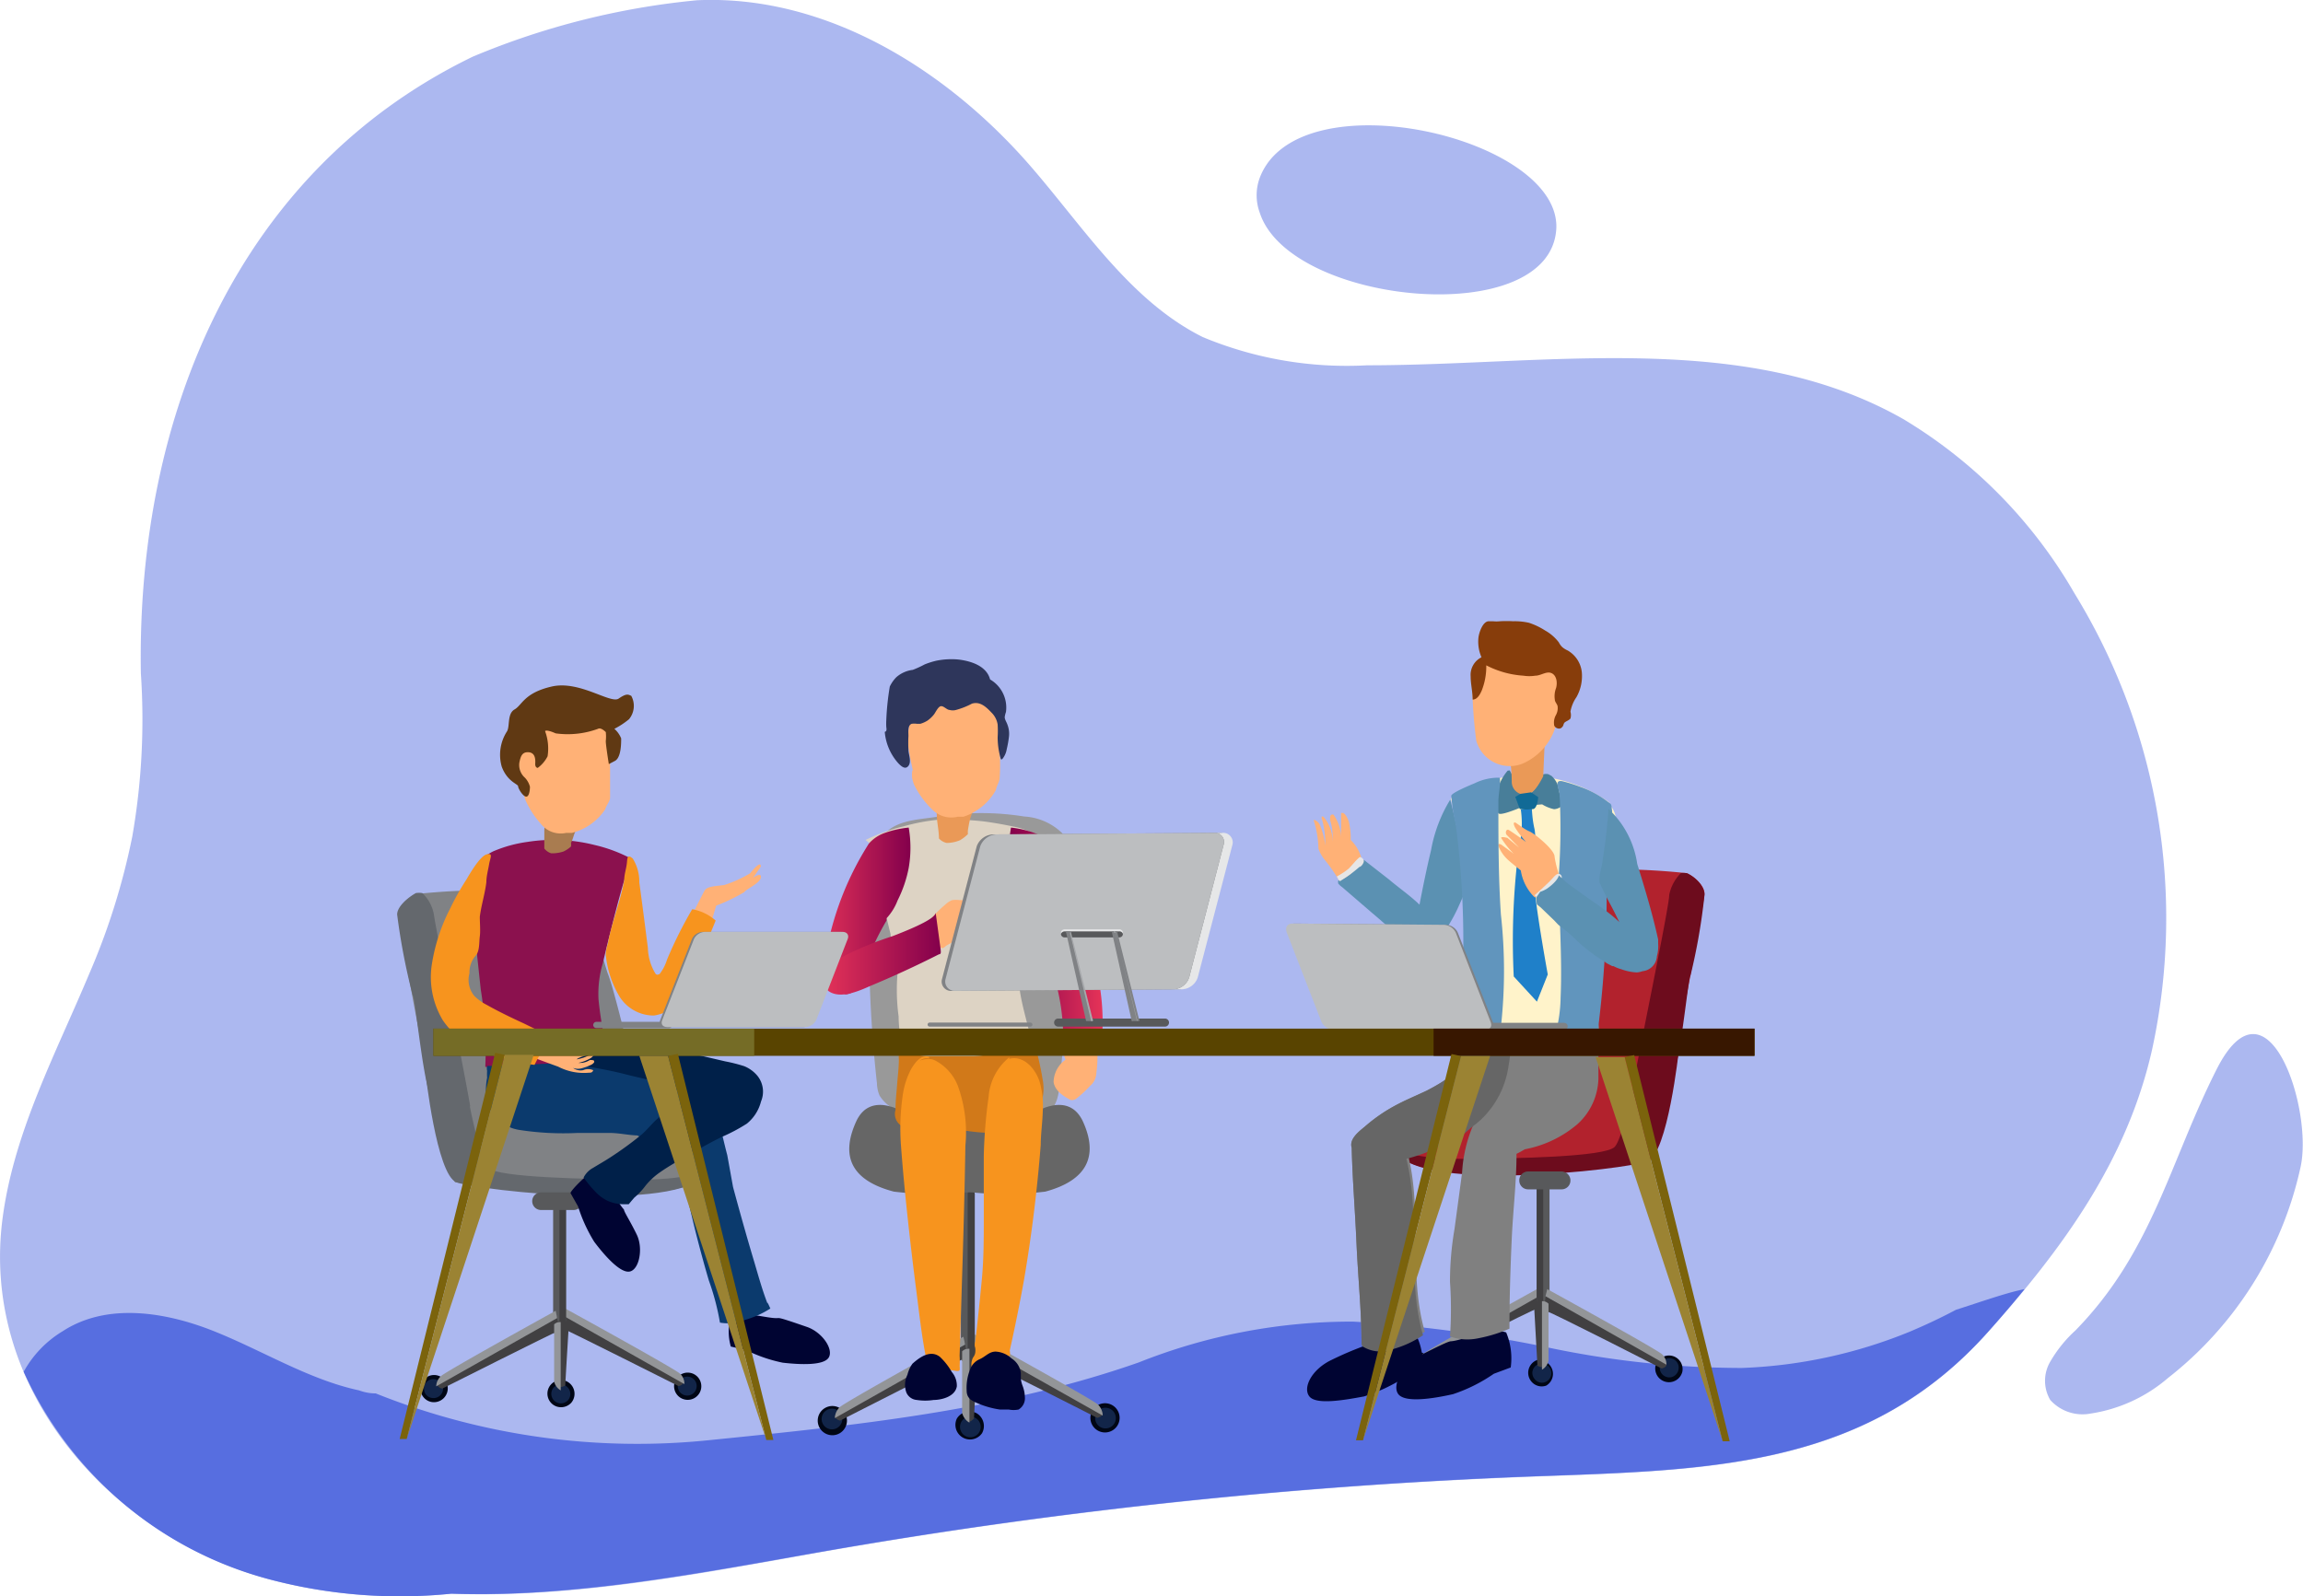 <svg id="Layer_3" data-name="Layer 3" xmlns="http://www.w3.org/2000/svg" xmlns:xlink="http://www.w3.org/1999/xlink" viewBox="0 0 91.39 63.36"><defs><style>.cls-1,.cls-2{fill:#576ee0;}.cls-1{opacity:0.49;}.cls-3{fill:#999;}.cls-4{fill:#000615;}.cls-5{fill:#122549;}.cls-6{fill:#414042;}.cls-7{fill:#939598;}.cls-8{fill:#58595b;}.cls-9{fill:#666;}.cls-10{fill:#808285;}.cls-11{fill:#64686d;}.cls-12{fill:#b2222d;}.cls-13{fill:#6d0c1d;}.cls-14{fill:#8b114e;}.cls-15{fill:#000432;}.cls-16{fill:url(#linear-gradient);}.cls-17{fill:#ffb176;}.cls-18{fill:#0b3a6d;}.cls-19{fill:#002049;}.cls-20{fill:#603913;}.cls-21{fill:#f7941e;}.cls-22{fill:#d17919;}.cls-23{fill:#ddd3c4;}.cls-24{fill:url(#linear-gradient-2);}.cls-25{fill:#2e365b;}.cls-26{fill:url(#linear-gradient-3);}.cls-27{fill:url(#linear-gradient-4);}.cls-28{fill:url(#linear-gradient-5);}.cls-29{fill:url(#linear-gradient-6);}.cls-30{fill:gray;}.cls-31{fill:#fff3ca;}.cls-32{fill:#1f80c9;}.cls-33{fill:#487e99;}.cls-34{fill:url(#linear-gradient-7);}.cls-35{fill:#873d0b;}.cls-36{fill:#5b91b2;}.cls-37{fill:#8af0ff;}.cls-38{fill:#6195bd;}.cls-39{fill:#e6e6e6;}.cls-40{fill:#116a96;}.cls-41{fill:#bcbec0;}.cls-42{fill:#594400;}.cls-43{fill:#381700;}.cls-44{fill:#756c26;}.cls-45{fill:#7b630c;}.cls-46{fill:#9b8333;}.cls-47{fill:#e6e7e8;}.cls-48{fill:#a7a9ac;}</style><linearGradient id="linear-gradient" x1="3451.27" y1="-558.44" x2="3451.14" y2="-560.52" gradientTransform="matrix(0.85, 0.26, -0.31, 1.02, -3004.6, -240.76)" gradientUnits="userSpaceOnUse"><stop offset="0" stop-color="#ea9957"/><stop offset="0.97" stop-color="#a97c50"/></linearGradient><linearGradient id="linear-gradient-2" x1="-1234.01" y1="948.73" x2="-1234.14" y2="946.47" gradientTransform="matrix(0.86, 0.2, -0.24, 1.04, 1393.17, -679.01)" xlink:href="#linear-gradient"/><linearGradient id="linear-gradient-3" x1="99.66" y1="73.7" x2="103.37" y2="73.7" gradientUnits="userSpaceOnUse"><stop offset="0" stop-color="#e53358"/><stop offset="1" stop-color="#83004c"/></linearGradient><linearGradient id="linear-gradient-4" x1="-4591.01" y1="74.7" x2="-4587.3" y2="74.7" gradientTransform="matrix(-1, 0, 0, 1, -4480, 0)" xlink:href="#linear-gradient-3"/><linearGradient id="linear-gradient-5" x1="39.55" y1="32.78" x2="39.55" y2="32.78" xlink:href="#linear-gradient-3"/><linearGradient id="linear-gradient-6" x1="99.87" y1="75.43" x2="104.59" y2="75.43" xlink:href="#linear-gradient-3"/><linearGradient id="linear-gradient-7" x1="-9053.62" y1="-162.1" x2="-9053.3" y2="-162.7" gradientTransform="matrix(-1, -0.02, -0.02, 1, -8926.45, 21.88)" xlink:href="#linear-gradient"/></defs><path class="cls-1" d="M152.64,79.22c-1,4.42-3.56,7.9-6.53,11.23-4.68,5.23-10.66,5.45-17.4,5.69a208.93,208.93,0,0,0-28.78,3C95.09,100,90,101,85.15,100.81a20.2,20.2,0,0,1-7.22-.57c-6.33-1.73-11.51-7.57-10.58-14.39.46-3.4,2.11-6.49,3.42-9.62a27.22,27.22,0,0,0,1.72-5.48,27,27,0,0,0,.34-6.47,0,0,0,0,1,0,0C72.65,54,76.73,44.29,86,39.8a30.4,30.4,0,0,1,8.9-2.24c5.06-.23,9.82,2.69,13.16,6.5,2.15,2.46,4,5.42,6.91,6.87a14.85,14.85,0,0,0,6.52,1.12c7.22,0,15-1.43,21.27,2.13a19.28,19.28,0,0,1,6.8,6.92A24.62,24.62,0,0,1,152.64,79.22Z" transform="translate(-67.24 -37.55)"/><path class="cls-1" d="M155.2,80c-1.87,3.7-2.54,7.23-5.6,10.36a5.19,5.19,0,0,0-1,1.24,1.5,1.5,0,0,0,0,1.52,1.72,1.72,0,0,0,1.6.54,6.1,6.1,0,0,0,3.07-1.41,14.57,14.57,0,0,0,5.26-8.36C159.05,81.59,157.22,76,155.2,80Z" transform="translate(-67.24 -37.55)"/><path class="cls-2" d="M143,90.42a19.41,19.41,0,0,1-6.64,1.43,37.44,37.44,0,0,1-7.82-.84,52.75,52.75,0,0,0-7.6-1,22.82,22.82,0,0,0-8.51,1.62c-5.47,1.92-11.34,2.51-17.09,3.09a27.9,27.9,0,0,1-13.19-1.86q-.33,0-.66-.12c-2-.43-3.83-1.58-5.76-2.35s-4.25-1.14-6,0A4.29,4.29,0,0,0,68.18,92a14.85,14.85,0,0,0,9.75,8.24,20.2,20.2,0,0,0,7.22.57c4.87.16,9.94-.83,14.78-1.68a208.93,208.93,0,0,1,28.78-3c6.74-.24,12.72-.46,17.4-5.69.51-.57,1-1.14,1.47-1.72-.75.15-1.77.52-2.72.82C144.24,89.87,143.62,90.16,143,90.42Z" transform="translate(-67.24 -37.55)"/><path class="cls-3" d="M109.39,70.62a2.36,2.36,0,0,0-1.51-.66,10.71,10.71,0,0,0-3.39,0c-.89.15-1.88.11-2.38,1a3.48,3.48,0,0,0-.33,1.53,51.64,51.64,0,0,0,.26,8.06,1.33,1.33,0,0,0,.1.48,1.46,1.46,0,0,0,.67.58,7,7,0,0,0,5.58.3,1.36,1.36,0,0,0,.68-.46,1.53,1.53,0,0,0,.19-.67c.3-2.8.48-5.62.53-8.43A2.61,2.61,0,0,0,109.39,70.62Z" transform="translate(-67.24 -37.55)"/><path class="cls-4" d="M110.51,93.83a.58.58,0,1,0,.58-.58A.58.58,0,0,0,110.51,93.83Z" transform="translate(-67.24 -37.55)"/><path class="cls-5" d="M110.7,93.83a.41.41,0,1,0,.4-.4A.4.4,0,0,0,110.7,93.83Z" transform="translate(-67.24 -37.55)"/><path class="cls-6" d="M105.83,90.74s-.13.63.06.66,4.89,2.43,4.89,2.43.35-.07.13-.29S105.83,90.74,105.83,90.74Z" transform="translate(-67.24 -37.55)"/><path class="cls-7" d="M105.82,90.82,111,93.74a.65.65,0,0,0-.19-.44c-.21-.2-4.91-2.79-4.91-2.79Z" transform="translate(-67.24 -37.55)"/><path class="cls-8" d="M105.92,91.39a.25.25,0,0,1-.23.27h-.09a.25.25,0,0,1-.23-.27V85a.26.26,0,0,1,.23-.28h.09a.26.26,0,0,1,.23.28Z" transform="translate(-67.24 -37.55)"/><path class="cls-6" d="M105.78,84.72a.28.28,0,0,0-.14.25v6.42a.16.16,0,1,0,.28,0V85A.28.28,0,0,0,105.78,84.72Z" transform="translate(-67.24 -37.55)"/><path class="cls-4" d="M100.85,93.94a.58.58,0,0,1-1.16,0,.58.58,0,1,1,1.16,0Z" transform="translate(-67.24 -37.55)"/><path class="cls-5" d="M100.66,93.94a.41.41,0,0,1-.81,0,.41.41,0,1,1,.81,0Z" transform="translate(-67.24 -37.55)"/><path class="cls-6" d="M105.53,90.84s.13.63-.06.66-4.89,2.44-4.89,2.44-.35-.08-.13-.3S105.53,90.84,105.53,90.84Z" transform="translate(-67.24 -37.55)"/><path class="cls-7" d="M105.54,90.92l-5.17,2.92a.62.62,0,0,1,.19-.43c.21-.21,4.91-2.8,4.91-2.8Z" transform="translate(-67.24 -37.55)"/><path class="cls-4" d="M106,93.65a.59.59,0,0,1,.21.79.58.58,0,0,1-1-.58A.59.59,0,0,1,106,93.65Z" transform="translate(-67.24 -37.55)"/><path class="cls-5" d="M105.9,93.81a.41.41,0,1,1-.41.7.41.41,0,0,1,.41-.7Z" transform="translate(-67.24 -37.55)"/><path class="cls-6" d="M105.57,91.1c0,1.33-.07,2.61,0,2.75.08.3.32,0,.32,0s.07-1.35.15-2.71A.8.8,0,0,0,105.57,91.1Z" transform="translate(-67.24 -37.55)"/><path class="cls-7" d="M105.42,91.19s0,0,0,0c0,1.21,0,2.32,0,2.44a.62.62,0,0,0,.29.39l0-2.93A.35.35,0,0,0,105.42,91.19Z" transform="translate(-67.24 -37.55)"/><path class="cls-9" d="M110.22,82.08c-.61-1.34-2.1-.26-2.1-.26l-3.5.64a5.4,5.4,0,0,0-.14,2.22,13.33,13.33,0,0,0,4.24.17C110.39,84.4,110.83,83.43,110.22,82.08Z" transform="translate(-67.24 -37.55)"/><path class="cls-9" d="M101.21,82.08c.6-1.34,2.1-.26,2.1-.26l3.49.64a5.58,5.58,0,0,1,.15,2.22,13.34,13.34,0,0,1-4.24.17C101,84.4,100.6,83.43,101.21,82.08Z" transform="translate(-67.24 -37.55)"/><path class="cls-4" d="M94,92.47a.54.54,0,0,0,1.06.21A.54.54,0,1,0,94,92.47Z" transform="translate(-67.24 -37.55)"/><path class="cls-5" d="M94.14,92.51a.37.37,0,1,0,.74.12.37.37,0,0,0-.43-.43A.38.38,0,0,0,94.14,92.51Z" transform="translate(-67.24 -37.55)"/><path class="cls-6" d="M89.62,89.7s-.12.58,0,.61,4.55,2.26,4.55,2.26.32-.07.12-.27S89.62,89.7,89.62,89.7Z" transform="translate(-67.24 -37.55)"/><path class="cls-7" d="M89.6,89.78l4.8,2.71a.55.55,0,0,0-.17-.41c-.19-.19-4.56-2.59-4.56-2.59Z" transform="translate(-67.24 -37.55)"/><rect class="cls-8" x="21.95" y="47.53" width="0.51" height="5.48" rx="0.21"/><path class="cls-6" d="M89.57,85.1a.22.22,0,0,0-.13.19v5a.24.24,0,0,0,.13.2.22.22,0,0,0,.13-.2v-5A.21.21,0,0,0,89.57,85.1Z" transform="translate(-67.24 -37.55)"/><path class="cls-4" d="M85,92.56a.55.55,0,0,1-.64.64.54.54,0,0,1,.21-1.06A.56.56,0,0,1,85,92.56Z" transform="translate(-67.24 -37.55)"/><path class="cls-5" d="M84.82,92.61a.38.38,0,0,1-.44.43.36.36,0,0,1-.31-.31.37.37,0,0,1,.43-.43A.38.38,0,0,1,84.82,92.61Z" transform="translate(-67.24 -37.55)"/><path class="cls-6" d="M89.34,89.8s.12.58,0,.61-4.55,2.26-4.55,2.26-.32-.07-.12-.28S89.34,89.8,89.34,89.8Z" transform="translate(-67.24 -37.55)"/><path class="cls-7" d="M89.35,89.87l-4.8,2.71a.57.57,0,0,1,.18-.4c.19-.19,4.56-2.6,4.56-2.6Z" transform="translate(-67.24 -37.55)"/><path class="cls-4" d="M89.68,92.36a.55.55,0,0,1,.23.87.55.55,0,0,1-.58.15.54.54,0,0,1-.23-.87A.54.54,0,0,1,89.68,92.36Z" transform="translate(-67.24 -37.55)"/><path class="cls-5" d="M89.63,92.53a.38.38,0,0,1,.16.59.39.39,0,0,1-.43.11.38.38,0,0,1-.16-.59A.39.39,0,0,1,89.63,92.53Z" transform="translate(-67.24 -37.55)"/><path class="cls-6" d="M89.37,90c0,1.23-.06,2.42,0,2.55s.3,0,.3,0,.07-1.25.15-2.51A.64.64,0,0,0,89.37,90Z" transform="translate(-67.24 -37.55)"/><path class="cls-7" d="M89.23,90.12h0c0,1.12,0,2.15,0,2.27a.55.55,0,0,0,.26.35l0-2.71A.32.32,0,0,0,89.23,90.12Z" transform="translate(-67.24 -37.55)"/><path class="cls-10" d="M85.3,84.48s4.23.49,5.84.49c4.12,0,4.62-.78,4-2s-4.61-.78-4.61-.78-4.72.89-4.77.82S84.77,83.76,85.3,84.48Z" transform="translate(-67.24 -37.55)"/><path class="cls-10" d="M87.2,72.89a27.49,27.49,0,0,0-3.46.15c-.35.16-.7.51-.7.81s1.3,7.32,1.4,7.39,1.18,1.81,1.57,1.87,6.89-.82,6.89-.82S91.7,77,91.35,76.17a23.66,23.66,0,0,1-.73-2.94A6.28,6.28,0,0,0,87.2,72.89Z" transform="translate(-67.24 -37.55)"/><path class="cls-11" d="M83.74,73A.8.8,0,0,1,84,73a1.54,1.54,0,0,1,.46.86c.06.49,1.26,6.5,1.44,7.61a12.58,12.58,0,0,1-1.44-.22c-.38-.06-.73-4.11-.84-4.18A25.61,25.61,0,0,1,83,73.85C83,73.55,83.39,73.2,83.74,73Z" transform="translate(-67.24 -37.55)"/><path class="cls-11" d="M95.38,83.91s-.53.47-2.71.46-5.65-.08-6.06-.46-1-3.9-1-3.9l-1.49.08s.44,4.08,1.23,4.39S94.84,85.8,95.38,83.91Z" transform="translate(-67.24 -37.55)"/><path class="cls-8" d="M88.71,85.58H90a.36.36,0,0,0,.36-.35h0a.36.36,0,0,0-.36-.35H88.71a.35.35,0,0,0-.35.35h0A.35.35,0,0,0,88.71,85.58Z" transform="translate(-67.24 -37.55)"/><path class="cls-4" d="M124,91.64a.54.54,0,0,1-.63.64.54.54,0,1,1,.21-1.06A.53.53,0,0,1,124,91.64Z" transform="translate(-67.24 -37.55)"/><path class="cls-5" d="M123.78,91.69a.37.37,0,0,1-.43.43.36.36,0,0,1-.31-.31.37.37,0,0,1,.43-.43A.36.36,0,0,1,123.78,91.69Z" transform="translate(-67.24 -37.55)"/><path class="cls-6" d="M128.31,88.88s.12.58-.06.61-4.54,2.26-4.54,2.26-.33-.07-.12-.28S128.31,88.88,128.31,88.88Z" transform="translate(-67.24 -37.55)"/><path class="cls-7" d="M128.32,89l-4.8,2.71a.53.53,0,0,1,.17-.4c.19-.19,4.56-2.6,4.56-2.6Z" transform="translate(-67.24 -37.55)"/><rect class="cls-8" x="60.98" y="46.7" width="0.51" height="5.48" rx="0.21"/><path class="cls-6" d="M128.35,84.27a.21.21,0,0,1,.13.2v5a.21.21,0,0,1-.13.19.22.22,0,0,1-.13-.19v-5A.22.22,0,0,1,128.35,84.27Z" transform="translate(-67.24 -37.55)"/><path class="cls-4" d="M132.94,91.74A.54.54,0,0,0,134,92a.54.54,0,1,0-1.06-.21Z" transform="translate(-67.24 -37.55)"/><path class="cls-5" d="M133.11,91.78a.38.38,0,0,0,.43.44.38.38,0,0,0,.31-.32.37.37,0,0,0-.43-.43A.38.38,0,0,0,133.11,91.78Z" transform="translate(-67.24 -37.55)"/><path class="cls-6" d="M128.58,89s-.12.58.06.61,4.54,2.26,4.54,2.26.33-.07.12-.27S128.58,89,128.58,89Z" transform="translate(-67.24 -37.55)"/><path class="cls-7" d="M128.57,89l4.8,2.72a.55.55,0,0,0-.17-.41c-.19-.19-4.56-2.59-4.56-2.59Z" transform="translate(-67.24 -37.55)"/><path class="cls-4" d="M128.25,91.53a.54.54,0,0,0-.23.87.53.53,0,0,0,.58.15.54.54,0,0,0-.35-1Z" transform="translate(-67.24 -37.55)"/><path class="cls-5" d="M128.29,91.7a.37.37,0,0,0-.15.59.36.36,0,0,0,.42.12.38.38,0,0,0,.16-.59A.38.38,0,0,0,128.29,91.7Z" transform="translate(-67.24 -37.55)"/><path class="cls-6" d="M128.55,89.21c0,1.23.06,2.42,0,2.55s-.3,0-.3,0l-.14-2.52A.75.75,0,0,1,128.55,89.21Z" transform="translate(-67.24 -37.55)"/><path class="cls-7" d="M128.69,89.3a0,0,0,0,0,0,0c0,1.12,0,2.15,0,2.26a.55.55,0,0,1-.26.36l0-2.72A.32.32,0,0,1,128.69,89.3Z" transform="translate(-67.24 -37.55)"/><path class="cls-12" d="M132.62,83.65s-4.22.49-5.83.5c-4.13,0-4.62-.78-4.06-2s4.61-.79,4.61-.79,4.72.9,4.78.83S133.15,82.94,132.62,83.65Z" transform="translate(-67.24 -37.55)"/><path class="cls-12" d="M130.72,72.06a27.49,27.49,0,0,1,3.46.15c.35.16.7.52.7.81s-1.29,7.33-1.4,7.4-1.18,1.8-1.57,1.87-6.89-.83-6.89-.83,1.21-5.26,1.55-6.12a23.66,23.66,0,0,0,.73-2.94A6.4,6.4,0,0,1,130.72,72.06Z" transform="translate(-67.24 -37.55)"/><path class="cls-13" d="M134.18,72.21a.73.73,0,0,0-.24,0,1.68,1.68,0,0,0-.46.86c0,.49-1.26,6.5-1.44,7.62a12.58,12.58,0,0,0,1.44-.22c.39-.07.74-4.11.84-4.18a24.07,24.07,0,0,0,.56-3.22C134.88,72.73,134.53,72.37,134.18,72.21Z" transform="translate(-67.24 -37.55)"/><path class="cls-13" d="M122.54,83.08s.53.48,2.71.47,5.66-.08,6.06-.47,1.05-3.9,1.05-3.9l1.5.08s-.44,4.08-1.24,4.39S123.08,85,122.54,83.08Z" transform="translate(-67.24 -37.55)"/><path class="cls-8" d="M129.21,84.76h-1.33a.35.35,0,0,1-.35-.35h0a.35.35,0,0,1,.35-.36h1.33a.36.36,0,0,1,.35.36h0A.35.35,0,0,1,129.21,84.76Z" transform="translate(-67.24 -37.55)"/><path class="cls-14" d="M86,73.84c.11,1,.21,2,.32,3a14.88,14.88,0,0,1,.18,3s0,.06,0,.06a2.41,2.41,0,0,1,.66.12,1.56,1.56,0,0,0,.57,0c.44-.06.88-.12,1.32-.21a4.57,4.57,0,0,0,2.19-1s0,0,0,0a14,14,0,0,1-.25-1.6,4.26,4.26,0,0,1,.17-1.42c.11-.47.22-.93.34-1.39.23-.93.48-1.86.78-2.77,0,0,0,0,0,0h0s0,0,0,0a5.9,5.9,0,0,0-1.45-.54,6.67,6.67,0,0,0-2.67-.12,5.23,5.23,0,0,0-1.34.37,1.58,1.58,0,0,0-.8.85,0,0,0,0,0,0,0h0s0,0,0,0A6.84,6.84,0,0,0,86,73.84Z" transform="translate(-67.24 -37.55)"/><path class="cls-15" d="M98.1,89.87h.05c.09,0,.5.14,1.11.35s1.06.88.87,1.21-1.13.29-1.83.21a5.87,5.87,0,0,1-1.45-.5h0L96.24,91a2.19,2.19,0,0,1,0-1.19C96.71,89.56,97.71,89.9,98.1,89.87Z" transform="translate(-67.24 -37.55)"/><path class="cls-15" d="M92,85.56l0,0c0,.09.25.46.51,1s.1,1.37-.27,1.46-1-.62-1.42-1.18a6.18,6.18,0,0,1-.64-1.4v0l-.3-.53c0-.11.75-.85.86-.81C91.3,84.33,91.74,85.29,92,85.56Z" transform="translate(-67.24 -37.55)"/><path class="cls-16" d="M89.9,71a.83.83,0,0,1,0,.15,1.21,1.21,0,0,1-.3.2,1.39,1.39,0,0,1-.49.07h0a.55.55,0,0,1-.27-.19c0-.25,0-.51,0-.74a4.62,4.62,0,0,0,0-.83c.54-.16,1.1-.29,1.62-.49l0,.17a5.59,5.59,0,0,0-.27,1C90,70.62,90,70.83,89.9,71Z" transform="translate(-67.24 -37.55)"/><path class="cls-17" d="M88,68.71c0-.35-.24-.77-.26-1.12a4.46,4.46,0,0,1,.37-1,3.27,3.27,0,0,1,.43-.73l.2-.17a2.2,2.2,0,0,1,.41-.1c.48.06.19.2.63,0,.68.31.73.36.94.62s.19-.17.43.18a.93.93,0,0,0,.21.23c0,.13.05.49.09.62s0,.2,0,.32,0,.48,0,.72,0,.61,0,.93c0,.14-.16.32-.19.46l0,0a2.25,2.25,0,0,1-1.32.94l-.23,0a1,1,0,0,1-1-.35,3.63,3.63,0,0,1-.64-1h0A2,2,0,0,0,88,69a.88.88,0,0,1,0-.28Z" transform="translate(-67.24 -37.55)"/><path class="cls-18" d="M86.58,81.33A1.74,1.74,0,0,0,87,82a1.65,1.65,0,0,0,.84.4,11.35,11.35,0,0,0,2.33.12c.42,0,.82,0,1.23,0s.76.09,1.13.1a1.83,1.83,0,0,0,.6.19,1,1,0,0,1,.46.18,2.4,2.4,0,0,1,.29.23h0v0h0a0,0,0,0,0,0,0c.09.21.22.42.32.64l.15.36a.2.2,0,0,1,0,.08l.18.81c.12.55.25,1.1.39,1.64s.29,1.09.45,1.63a9.79,9.79,0,0,1,.44,1.67h0v0s0,0,0,0a1.82,1.82,0,0,0,1-.11,3.73,3.73,0,0,0,1-.45,0,0,0,0,0,0,0l-.11-.24s0,0,0,0v.05c-.21-.54-.36-1.09-.52-1.63-.3-1-.58-2-.85-3L96.1,83.4c-.13-.48-.23-1-.38-1.43,0,0,0,0,0,0h0a3.11,3.11,0,0,0-.86-.91A7.37,7.37,0,0,0,92.43,80a9.08,9.08,0,0,0-1.38-.26,6.54,6.54,0,0,0-1.4,0l-2.71.12c-.1,0-.3,0-.37,0a.41.41,0,0,0,0,.19,2.36,2.36,0,0,0,0,.28A2.43,2.43,0,0,0,86.58,81.33Z" transform="translate(-67.24 -37.55)"/><path class="cls-19" d="M89.65,79.74h0c0,.09.2.08.29.09s.46,0,.69.07c.49.08,1,.18,1.46.3s.86.19,1.28.32a4.67,4.67,0,0,1,1.17.56l-.64.46a4.91,4.91,0,0,0-.63.47c-.19.18-.35.38-.55.56a14,14,0,0,1-1.26.92c-.23.15-.46.28-.69.42a.9.9,0,0,0-.37.38s0,0,0,0a4.65,4.65,0,0,0,.49.59,1.57,1.57,0,0,0,.52.36,1.62,1.62,0,0,0,.65.11h.13l0,0s0,0,0,0h0s0,0,0,0h0s0,0,0,0l.1-.12.12-.14a2.91,2.91,0,0,0,.45-.48,2.77,2.77,0,0,1,.56-.52c.4-.28.84-.52,1.27-.77h0c.39-.22.78-.44,1.19-.64a6.89,6.89,0,0,0,1-.53,1.66,1.66,0,0,0,.56-.88,1,1,0,0,0-.13-1,1.32,1.32,0,0,0-.54-.4,6.33,6.33,0,0,0-.75-.19l-.73-.17c-.51-.12-1-.23-1.54-.33s-1-.19-1.52-.25a6,6,0,0,0-.73-.08h-.17a.33.33,0,0,0-.22,0,.16.16,0,0,0-.1.08h0l-.26.15-.38.23a2.34,2.34,0,0,1-.83.35s0,0,0,0S89.62,79.74,89.65,79.74Z" transform="translate(-67.24 -37.55)"/><path class="cls-17" d="M92.2,77.4l-.07-.06a2.31,2.31,0,0,1-.24-.29l0-.06a.46.46,0,0,1,.11-.16,1.16,1.16,0,0,1,.29-.15l.26-.13a2.31,2.31,0,0,1,.56-.19l.11,0a.19.19,0,0,0,.31-.11c.11-.27,1.57-3.18,1.67-3.35s.41-.17.78-.22A4.85,4.85,0,0,0,97,72.22c.48-.59.43-.27.43-.27l-.31.45c.11-.09.36-.22.31,0s-.61.46-.65.56a7.53,7.53,0,0,1-1.12.54,27.05,27.05,0,0,1-1,2.84c-.77,2-1.74,1.39-2,1.3A1.62,1.62,0,0,1,92.2,77.4Z" transform="translate(-67.24 -37.55)"/><path class="cls-20" d="M88.87,66.57a2,2,0,0,1,.1,1,1.29,1.29,0,0,1-.39.46s-.11,0-.1-.17,0-.43-.26-.45-.32.16-.37.41a.67.67,0,0,0,.22.6.82.82,0,0,1,.2.36s0,.36-.13.39-.34-.32-.34-.41-.43-.18-.65-.78a1.71,1.71,0,0,1,.21-1.4c.12-.2,0-.7.3-.87s.38-.66,1.48-.91,2.33.7,2.65.48.38-.16.5-.11a.83.83,0,0,1-.09.93,3.22,3.22,0,0,1-.58.38,1,1,0,0,1,.27.38c0,.2,0,.78-.26.9l-.23.12s-.13-.81-.12-.92a1.67,1.67,0,0,0,0-.35s-.19-.2-.31-.13a3.49,3.49,0,0,1-1.68.18C88.91,66.49,88.87,66.57,88.87,66.57Z" transform="translate(-67.24 -37.55)"/><path class="cls-17" d="M90.87,79h0a1.48,1.48,0,0,0-.3.21.79.79,0,0,1-.27.1,1,1,0,0,1-.38,0s-.05,0-.07,0a.24.24,0,0,1,.09-.18,1.43,1.43,0,0,1,.21-.12.19.19,0,0,0,.1-.19.07.07,0,0,0,0,0l-.05,0a.4.4,0,0,1-.18.1l-.16,0a.56.56,0,0,0-.29.21.13.13,0,0,0,0,.07,19.55,19.55,0,0,0-2.95-1.6l-.23-.1c0,.38,0,.76,0,1.14a.16.16,0,0,1,0,.1c1,.4,2,.79,3,1.15a2.21,2.21,0,0,0,1.22.24c.07,0,.14,0,.17-.1a.5.5,0,0,0-.4,0,.5.5,0,0,1-.4-.09.58.58,0,0,0,.39,0,1.92,1.92,0,0,0,.36-.14s.09-.06.09-.1,0-.06-.07-.07a.35.35,0,0,0-.11,0,.74.74,0,0,1-.45.11,1.5,1.5,0,0,0,.42-.15.49.49,0,0,0,.27-.31,1.77,1.77,0,0,1-.76.32c.14-.11.34-.12.49-.22a.64.64,0,0,0,.15-.13l.19-.23S90.9,79,90.87,79Z" transform="translate(-67.24 -37.55)"/><path class="cls-21" d="M85.11,73.6a7.27,7.27,0,0,0-.73,2.21,3.32,3.32,0,0,0,.44,2.25,3.46,3.46,0,0,0,1.63,1.26,9.79,9.79,0,0,0,2,.5l.59-1.15-1-.49c-.5-.23-1-.47-1.48-.74a2,2,0,0,1-.5-.36,1,1,0,0,1-.19-.9,1,1,0,0,1,.24-.69c.17-.17.14-.55.17-.77s0-.54,0-.78c.06-.47.2-.89.26-1.37,0-.24.07-.48.11-.72s.17-.45-.09-.39-.66.74-.81,1A10.19,10.19,0,0,0,85.11,73.6Z" transform="translate(-67.24 -37.55)"/><path class="cls-21" d="M92.61,72.58c.12.87.23,1.74.34,2.6a2.07,2.07,0,0,0,.29,1,.13.13,0,0,0,.07.06s.1,0,.13-.06a1.82,1.82,0,0,0,.27-.54,16.63,16.63,0,0,1,1-2,1.93,1.93,0,0,1,.93.45l-.32.78c-.1.25-.2.5-.29.76A7.82,7.82,0,0,1,94.42,77a1.68,1.68,0,0,1-1.23.86,1.6,1.6,0,0,1-1.37-.76,4,4,0,0,1-.53-1.55.71.71,0,0,1,0-.25,1.53,1.53,0,0,1,.07-.29c.16-.87.5-1.66.65-2.52,0-.21.07-.42.1-.63s0-.44.24-.23A1.73,1.73,0,0,1,92.61,72.58Z" transform="translate(-67.24 -37.55)"/><path class="cls-22" d="M103,82.23a1.22,1.22,0,0,0,.6.07,6.33,6.33,0,0,1,.87,0c.33,0,.65.07,1,.12.94.14,2.16.25,2.83-.58a1.86,1.86,0,0,0,.31-1.47,11.85,11.85,0,0,0-.36-1.54h0s.07,0,0-.06l-.08,0,0-.07a0,0,0,0,0,0,0v0a7.39,7.39,0,0,0-2,.14,12.52,12.52,0,0,1-2.37,0c-.23,0-.55-.09-.73.11a1,1,0,0,0-.16.65c0,.35-.05.7-.07,1s-.07.67-.06,1A.55.55,0,0,0,103,82.23Z" transform="translate(-67.24 -37.55)"/><path class="cls-23" d="M101.73,71c.18.8.36,1.6.55,2.4l.3,1.23c0,.2.1.41.16.61a2.23,2.23,0,0,0,.16.56s0,0,0,0a7.78,7.78,0,0,0,0,2.1c0,.36.06.71.09,1.07a.61.61,0,0,0,.13.31s0,0,0,0a3.12,3.12,0,0,0,1.18.2l1.42,0a2.81,2.81,0,0,0,.65-.06c.23-.06.45-.15.68-.23l.63-.23a1.33,1.33,0,0,0,.45-.25h0s.06,0,0,0c-.14-.63-.34-1.26-.43-1.91a5.19,5.19,0,0,1,.17-1.71c.12-.55.23-1.11.31-1.67s.13-1.15.16-1.72a4.18,4.18,0,0,0,0-.79.49.49,0,0,0-.1-.27h0a0,0,0,1,0,0,0,2.43,2.43,0,0,0-.78-.28c-.33-.07-.66-.13-1-.18s-.65-.07-1-.09a7.53,7.53,0,0,0-1,0h0a7.78,7.78,0,0,0-1.36.26,7.35,7.35,0,0,0-1.51.54v0s-.06,0,0,0v0h0S101.71,71,101.73,71Z" transform="translate(-67.24 -37.55)"/><path class="cls-21" d="M105.71,92s0,.05,0,0v0l0,0a1,1,0,0,1,.6-.44,6.12,6.12,0,0,1,1-.18s0,0,0,0a.54.54,0,0,0,0-.22c.21-.94.4-1.88.57-2.83.3-1.76.52-3.55.66-5.34,0-.44.07-.89.08-1.33a3.35,3.35,0,0,0-.14-1.22c-.21-.57-.68-1-1.19-.86,0,0,0-.07,0-.06a2.23,2.23,0,0,0-.82,1.58,19.8,19.8,0,0,0-.19,2.31c0,.82,0,1.63,0,2.45s0,1.67-.08,2.5-.16,1.64-.26,2.45h0a.33.33,0,0,0,0,.24.68.68,0,0,1,0,.2.42.42,0,0,1-.09.19.65.65,0,0,0,0,.56Z" transform="translate(-67.24 -37.55)"/><path class="cls-21" d="M103,83.11c.07.93.16,1.86.26,2.79s.21,1.86.33,2.79.22,1.86.4,2.77h0a0,0,0,0,0,0,0c.36.07.62.37,1,.48.1,0,.27.07.33,0a.38.38,0,0,0,0-.15,3,3,0,0,0,0-.42h0l.09-2.85c.06-1.83.11-3.66.14-5.5a5.43,5.43,0,0,0-.3-2.37,1.93,1.93,0,0,0-.89-1,.6.6,0,0,0-.19-.06l-.13,0h0a.72.72,0,0,0-.29.06.4.4,0,0,1,.36-.08s0-.06,0-.07c-.31-.1-.55.21-.71.48a3.13,3.13,0,0,0-.33,1A9.22,9.22,0,0,0,103,83.11Z" transform="translate(-67.24 -37.55)"/><path class="cls-15" d="M105.6,92.75c0,.33.24.42.48.52a3.49,3.49,0,0,0,.84.23l.35,0a1,1,0,0,0,.39,0,.52.52,0,0,0,.25-.5,1.33,1.33,0,0,0-.09-.44,1.15,1.15,0,0,1-.07-.28c0-.07,0-.15,0-.23a.8.8,0,0,0-.37-.58,1,1,0,0,0-.63-.27c-.26,0-.4.2-.63.3a.7.7,0,0,0-.35.33s0,0,0,0A1.94,1.94,0,0,0,105.6,92.75Z" transform="translate(-67.24 -37.55)"/><path class="cls-15" d="M103.21,92.83a.49.49,0,0,0,.41.29,2.17,2.17,0,0,0,.67,0c.29,0,.85-.12.92-.54a.83.83,0,0,0-.2-.57,2.55,2.55,0,0,0-.47-.6c-.37-.29-.79,0-1.09.27v0a1.25,1.25,0,0,0-.2.44A.89.89,0,0,0,103.21,92.83Z" transform="translate(-67.24 -37.55)"/><path class="cls-24" d="M105.65,70.5a.94.94,0,0,0,0,.16,1.72,1.72,0,0,1-.31.24,1.4,1.4,0,0,1-.53.11h0a.57.57,0,0,1-.31-.18c0-.27-.06-.55-.08-.8a5.51,5.51,0,0,0-.1-.9c.57-.21,1.16-.4,1.72-.66,0,.07,0,.13,0,.19a6.59,6.59,0,0,0-.22,1.16C105.72,70.05,105.69,70.27,105.65,70.5Z" transform="translate(-67.24 -37.55)"/><path class="cls-17" d="M103.46,68.11c-.08-.36-.15-.72-.2-1.07a4.57,4.57,0,0,1,.16-1.16,2.79,2.79,0,0,1,.39-.77l.19-.2a2.35,2.35,0,0,1,.41-.13c.5,0,.21.19.65,0,.72.27.77.31,1,.56s.3-.15.58.19c0,.06.15.32.21.35s.09.19.14.32-.12.36-.08.48,0,.49,0,.74a7.56,7.56,0,0,1,0,1c0,.15-.13.34-.15.49l0,0a2.29,2.29,0,0,1-1.29,1.06l-.23,0a1.06,1.06,0,0,1-1-.28,3.53,3.53,0,0,1-.73-1h0a2.17,2.17,0,0,1-.07-.24,1,1,0,0,1,0-.29Z" transform="translate(-67.24 -37.55)"/><path class="cls-25" d="M102.41,66.4a2.29,2.29,0,0,1,0-.25,10.48,10.48,0,0,1,.14-1.35,1.37,1.37,0,0,1,.26-.37,1.21,1.21,0,0,1,.65-.29,4.16,4.16,0,0,0,.48-.22,3.22,3.22,0,0,1,.44-.14,3,3,0,0,1,.9-.05c.49.06,1.11.25,1.25.79h0a1.29,1.29,0,0,1,.63,1.29,1.17,1.17,0,0,0-.05.2c0,.11.08.21.11.31a1,1,0,0,1,.06.46,4.17,4.17,0,0,1-.09.51.82.82,0,0,1-.16.37v0s-.06.08-.08,0a3.06,3.06,0,0,1-.12-.85,4.1,4.1,0,0,0,0-.5.85.85,0,0,0-.24-.47c-.21-.22-.45-.46-.78-.36a3.06,3.06,0,0,1-.63.25.48.48,0,0,1-.26,0c-.1,0-.22-.15-.33-.15s-.21.22-.28.32a1.23,1.23,0,0,1-.26.25,1.08,1.08,0,0,1-.29.13l-.14,0a.67.67,0,0,0-.2,0c-.17.06-.13.34-.13.48a5.25,5.25,0,0,0,0,.56c0,.17.13.46,0,.63s-.3,0-.39-.09a2.13,2.13,0,0,1-.55-1.26C102.44,66.58,102.42,66.49,102.41,66.4Z" transform="translate(-67.24 -37.55)"/><path class="cls-26" d="M103.3,70.4a4,4,0,0,0-1,.23,1.51,1.51,0,0,0-.54.36h0l0,0a.71.71,0,0,0-.1.14A12,12,0,0,0,99.93,76l-.06.33a.29.29,0,0,1,.34.17,1.17,1.17,0,0,0,.58.52c.25,0,.42-.21.66-.29h0a9.4,9.4,0,0,1,.34-1.39,10.46,10.46,0,0,1,.63-1.25V74a2.18,2.18,0,0,0,.44-.71A4.91,4.91,0,0,0,103.3,72,4.66,4.66,0,0,0,103.3,70.4Z" transform="translate(-67.24 -37.55)"/><path class="cls-17" d="M110.75,78.89a4.54,4.54,0,0,1,0,1.22.82.82,0,0,1-.07.31.72.72,0,0,1-.19.24,4.1,4.1,0,0,1-.53.49.22.22,0,0,1-.13.06.21.21,0,0,1-.11,0c-.3-.16-.62-.37-.67-.71a1.11,1.11,0,0,1,.48-.89.48.48,0,0,1-.06-.31c0-.11.06-.21.07-.31a.2.2,0,0,1,0-.11l0,0a1.79,1.79,0,0,1,.44-.16A.75.75,0,0,1,110.75,78.89Z" transform="translate(-67.24 -37.55)"/><path class="cls-17" d="M103.93,74.36a4.5,4.5,0,0,1,.83-.91.9.9,0,0,1,.26-.17,1.1,1.1,0,0,1,.31,0q.36,0,.72,0a.34.34,0,0,1,.14,0,.22.22,0,0,1,0,.11,1.1,1.1,0,0,1,0,1,1.16,1.16,0,0,1-1,.3.46.46,0,0,1-.17.26c-.08.07-.19.1-.27.17a.24.24,0,0,1-.09.06h-.06a1.48,1.48,0,0,1-.42-.2A.75.75,0,0,1,103.93,74.36Z" transform="translate(-67.24 -37.55)"/><path class="cls-27" d="M108.33,70.63a1.46,1.46,0,0,1,.55.36h0l0,0,.1.14A12.19,12.19,0,0,1,110.74,76a8.8,8.8,0,0,1,.21,3,3,3,0,0,0-1.52,0,8.53,8.53,0,0,0-.24-2.25,8.15,8.15,0,0,0-.33-1.4,9.24,9.24,0,0,0-.64-1.25V74a2.33,2.33,0,0,1-.43-.71,4.91,4.91,0,0,1-.43-1.31,4.42,4.42,0,0,1,0-1.58A4,4,0,0,1,108.33,70.63Z" transform="translate(-67.24 -37.55)"/><polygon class="cls-28" points="39.55 32.79 39.55 32.78 39.55 32.77 39.55 32.79"/><path class="cls-29" d="M104.5,75.43s.06,0,.07-.05,0-.08,0-.13l-.2-1.47c0,.29-1.49.84-1.71.93a13.19,13.19,0,0,0-1.91.78c-.43.24-1.18.65-.8,1.22s1.22.25,1.77,0Q103.14,76.12,104.5,75.43Z" transform="translate(-67.24 -37.55)"/><path class="cls-15" d="M124.82,90.79h0c-.11,0-.57.23-1.24.57s-1.12,1.18-.85,1.53,1.37.18,2.17,0a6.39,6.39,0,0,0,1.62-.81h0l.67-.25a2.66,2.66,0,0,0-.18-1.39C126.4,90.22,125.29,90.76,124.82,90.79Z" transform="translate(-67.24 -37.55)"/><path class="cls-15" d="M121.31,91l0,0a13.49,13.49,0,0,0-1.25.54c-.78.38-1.13,1.1-.86,1.44s1.36.15,2.17,0a6.87,6.87,0,0,0,1.62-.76h0l.67-.25a2.31,2.31,0,0,0-.16-1.29C122.9,90.49,121.78,91,121.31,91Z" transform="translate(-67.24 -37.55)"/><path class="cls-30" d="M121.27,90.9c0-1.31-.14-2.63-.2-4s-.16-2.52-.19-3.79c0,0,0,0,0,0-.11-.35.29-.65.52-.84a6.49,6.49,0,0,1,1.14-.8c.43-.24.88-.42,1.32-.63.21-.11.43-.23.63-.36s.2-.14.3-.21a3.08,3.08,0,0,0,.41-1.35.93.93,0,0,1,.08-.44,1.37,1.37,0,0,1,.17-.17,3.11,3.11,0,0,1,.69-.44,3.49,3.49,0,0,1,.9-.17,15.28,15.28,0,0,1,2.14,0c.39,0,1.28.09,1.49.49a2.57,2.57,0,0,1,0,1c0,.33,0,.67,0,1,0,0,0,.11,0,.18a2.52,2.52,0,0,1-.83,1.8,4.49,4.49,0,0,1-2.09,1l-.21.12-.12.06c0,1.13-.14,2.26-.19,3.39s-.09,2.29-.09,3.44c0,0,0,0,0,0v.11s0,0,0,0a5.84,5.84,0,0,1-1.23.38,2.07,2.07,0,0,1-1.13-.07h0a0,0,0,0,1,0,0,15.72,15.72,0,0,0,0-2.17,12.32,12.32,0,0,1,.18-2.1l.3-2.23a5.61,5.61,0,0,1,.44-1.89,7.88,7.88,0,0,1-1.26.72,7.71,7.71,0,0,1-1.32.48c.57,2.29,0,4.7.66,7,0,0,0,0,0,0s0,0,0,0a4.11,4.11,0,0,1-1.3.58,1.3,1.3,0,0,1-1.12-.15A0,0,0,0,1,121.27,90.9Z" transform="translate(-67.24 -37.55)"/><path class="cls-9" d="M121.27,90.9c0-1.31-.14-2.63-.2-4s-.16-2.52-.19-3.79c0,0,0,0,0,0-.11-.35.29-.65.52-.84a6.49,6.49,0,0,1,1.14-.8c.43-.24.88-.42,1.32-.63.21-.11.43-.23.63-.36s.2-.14.3-.21a3.08,3.08,0,0,0,.41-1.35.93.93,0,0,1,.08-.44,1.37,1.37,0,0,1,.17-.17,3.11,3.11,0,0,1,.69-.44,3.49,3.49,0,0,1,.9-.17h.07a2.21,2.21,0,0,1,.08.79,5.91,5.91,0,0,1-.09,1.39A3.62,3.62,0,0,1,126,82c-.21.19-.43.34-.63.53a9.49,9.49,0,0,1-1,.54,7.71,7.71,0,0,1-1.32.48c.57,2.29,0,4.7.66,7,0,0,0,0,0,0s0,0,0,0a4.11,4.11,0,0,1-1.3.58,1.3,1.3,0,0,1-1.12-.15A0,0,0,0,1,121.27,90.9Z" transform="translate(-67.24 -37.55)"/><path class="cls-31" d="M124.81,69.28a.43.43,0,0,1,.24-.24,5.71,5.71,0,0,1,6.09.39l-.15-.06a1,1,0,0,1,.36.58,2.67,2.67,0,0,1-.07,1l-1.05,5.15a5.27,5.27,0,0,0-.14,1.11,2.72,2.72,0,0,0,.23,1l-2.43,0a6.76,6.76,0,0,1-2.5-.28,18.31,18.31,0,0,0-.55-8.57A.46.46,0,0,1,124.81,69.28Z" transform="translate(-67.24 -37.55)"/><path class="cls-17" d="M119.56,71.24h0a3.94,3.94,0,0,0-.19-1.13s0,0,0,0a.06.06,0,0,1,.07,0,.4.4,0,0,1,.2.24,3.22,3.22,0,0,1,.19.74.05.05,0,0,0,0-.05s0,0,0,0a3.43,3.43,0,0,0-.14-1,.22.22,0,0,1,0-.08s0,0,.06,0l0,0a1.48,1.48,0,0,1,.37,1s0,0,0,0,0,0,0,0a2.39,2.39,0,0,0-.09-.84.45.45,0,0,1,0-.16c0-.06.08-.1.13-.07l0,0a1.63,1.63,0,0,1,.3,1l0-1.07a.06.06,0,0,1,0,0s0,0,.07,0,.21.22.24.37a2.77,2.77,0,0,1,.07.7,1.63,1.63,0,0,1,.46,1.45l-.36.13a.87.87,0,0,1-.32.06.79.79,0,0,1-.22,0s0,0,0,0h0a7.1,7.1,0,0,0-.55-.8A1.56,1.56,0,0,1,119.56,71.24Z" transform="translate(-67.24 -37.55)"/><path class="cls-32" d="M127.59,69.68a3.85,3.85,0,0,1-.07,1.47,28.68,28.68,0,0,0-.21,5.16l.92,1,.43-1.08s-.53-2.91-.53-3.63.09-1.76,0-2.16-.1-.79-.1-.79Z" transform="translate(-67.24 -37.55)"/><path class="cls-33" d="M127.07,68.14a1.93,1.93,0,0,0-.43.88c-.07.47-.06.71.07.82s1.16-.36,1.16-.36l-.72-1.35Z" transform="translate(-67.24 -37.55)"/><path class="cls-33" d="M128.7,68.29c-.11-.05-.34,0-.34.12,0,.31-.43.67-.49.74l-.05.33c-.07.07.53,0,.62,0a1.48,1.48,0,0,0,.47.19.52.52,0,0,0,.3-.12s0-.11,0-.14l-.15-.69a.94.94,0,0,0-.25-.37Z" transform="translate(-67.24 -37.55)"/><path class="cls-34" d="M128.57,66.28l-.09,2.08s-.26.55-.5.67a.51.51,0,0,1-.75-.44c0-.51-.06-.79-.06-.79l1.21-1.65Z" transform="translate(-67.24 -37.55)"/><path class="cls-17" d="M129,66.29a2.35,2.35,0,0,1-1.36,1.58,1.38,1.38,0,0,1-1.82-.93,19.75,19.75,0,0,1-.16-2.62l.32-.06a.47.47,0,0,1,.38-.37.7.7,0,0,1,.58.2,15.49,15.49,0,0,0,1.7-.42c.07,0,.59,1.23.82,1.65S129,66.29,129,66.29Z" transform="translate(-67.24 -37.55)"/><path class="cls-35" d="M125.91,62.85a1.55,1.55,0,0,0,.12.79.78.78,0,0,0-.43.76c0,.31.08.61.08.92.18,0,.29-.2.36-.36a2.6,2.6,0,0,0,.18-1,3.71,3.71,0,0,0,1.47.41,1.55,1.55,0,0,0,.48,0c.22,0,.44-.19.64-.1s.24.37.18.59a.91.91,0,0,0-.05.46c0,.09.09.17.11.26a.57.57,0,0,1-.07.36.62.62,0,0,0-.07.37c0,.12.19.21.29.13s.07-.14.12-.2.18-.09.24-.17a.49.49,0,0,0,0-.27,1.46,1.46,0,0,1,.24-.58,1.7,1.7,0,0,0,.21-1,1.13,1.13,0,0,0-.56-.85.92.92,0,0,1-.21-.13.67.67,0,0,1-.14-.19,1.75,1.75,0,0,0-.54-.47,2.77,2.77,0,0,0-.65-.31,2.56,2.56,0,0,0-.62-.06,4.61,4.61,0,0,0-.53,0,1.23,1.23,0,0,1-.27,0c-.06,0-.11,0-.17,0C126.09,62.21,125.94,62.63,125.91,62.85Z" transform="translate(-67.24 -37.55)"/><path class="cls-36" d="M120.35,72.5a.21.21,0,0,0,0,.13s.06.06.08.08l.09.07h0s0,0,0,0,0,0,0,0l1.16,1c.36.3.71.63,1.09.91a1.48,1.48,0,0,0,1,.36.85.85,0,0,0,.55-.23h0l.18-.2h0l0,0a6.76,6.76,0,0,0,.58-1c.1-.22.2-.44.29-.66a.67.67,0,0,0,.08-.33h0a29.43,29.43,0,0,0-.66-3.34,0,0,0,0,0,0,0h0a5.79,5.79,0,0,0-.76,2c-.17.71-.32,1.44-.46,2.17-.37-.36-.81-.66-1.21-1l-1-.78-.17.19a2.31,2.31,0,0,1-.3.32l-.07.06A1.37,1.37,0,0,1,120.35,72.5Zm4.9.64c.06-.13.11-.26.16-.38,0,.1-.07.2-.12.3Z" transform="translate(-67.24 -37.55)"/><path class="cls-37" d="M129.41,77.54Z" transform="translate(-67.24 -37.55)"/><path class="cls-38" d="M129.1,72.26c0,1.63.14,3.25.07,4.87a5.82,5.82,0,0,1-.2,1.44l1.64.18A44.46,44.46,0,0,0,131,73c0-.34,0-.68,0-1,0-.7.18-1.4.2-2.11a.45.45,0,0,0,0-.23s0-.18-.06-.21a4,4,0,0,0-1.17-.66,6.18,6.18,0,0,0-.73-.23c-.35-.07-.13.3-.11.54A26.45,26.45,0,0,1,129.1,72.26Z" transform="translate(-67.24 -37.55)"/><path class="cls-17" d="M129.18,72.47a4.11,4.11,0,0,1-.25-.92c0-.27-.8-.92-1-1s-.52-.34-.56-.35-.11,0,0,.21a3.84,3.84,0,0,0,.43.56s-.61-.44-.7-.48-.14.12-.07.2l.5.51-.47-.39s-.25-.07-.25,0a3.55,3.55,0,0,0,.5.63l-.49-.36s-.17-.1-.11.07a1.45,1.45,0,0,0,.35.51c.11.11.53.44.53.44a1.9,1.9,0,0,0,.55,1.07A3.67,3.67,0,0,0,129.18,72.47Z" transform="translate(-67.24 -37.55)"/><path class="cls-38" d="M126.7,69.35c0,1.5,0,3,.1,4.5a20.26,20.26,0,0,1,0,4.47,7.82,7.82,0,0,1-1.73.23,3,3,0,0,0,.1-.5,35.7,35.7,0,0,0-.16-7.76,7.63,7.63,0,0,1-.18-1.15c0-.12.81-.45.93-.5a2.14,2.14,0,0,1,1-.22C126.79,68.73,126.71,69,126.7,69.35Z" transform="translate(-67.24 -37.55)"/><path class="cls-39" d="M128.34,73.24s0,0,0,0h0l-.21-.15c.2-.17.39-.35.58-.53s.32-.42.46-.29-.07.36-.21.49S128.53,73.09,128.34,73.24Z" transform="translate(-67.24 -37.55)"/><path class="cls-36" d="M128.2,73.18l.16-.23a1.26,1.26,0,0,0,.26-.12c.12-.08.43-.32.48-.53l.34.31.75.54c.44.31.9.61,1.31,1v0c-.11-.22-.22-.45-.34-.67s-.31-.6-.45-.91a0,0,0,0,1,0,0l0,0,0-.12h0c0-.23.09-.46.12-.69s.07-.46.1-.69c.06-.47.11-.94.14-1.41v0h0a0,0,0,0,1,0,0v0a3.71,3.71,0,0,1,1.14,2.18c.31,1,.61,2,.83,3h0c0,.06,0,.11,0,.16s0,0,0,0a1.48,1.48,0,0,1-.05.51.63.63,0,0,1-.57.59.86.86,0,0,1-.23.05s0,0,0,0a2.14,2.14,0,0,1-.62-.13,1.34,1.34,0,0,1-.3-.12h-.05l-.21-.11-.1-.07a6.71,6.71,0,0,1-1.05-.79,7.07,7.07,0,0,0-.78-.67l-.17-.18h0l0,0-.53-.51v0l-.15-.12S128.19,73.19,128.2,73.18Z" transform="translate(-67.24 -37.55)"/><path class="cls-39" d="M121.2,71.57s0,0,0,0c-.16.13-.29.31-.44.46a2.94,2.94,0,0,1-.47.31.62.62,0,0,0,.12.19,5.58,5.58,0,0,0,.78-.57c.06,0,.17-.14.17-.23S121.26,71.57,121.2,71.57Z" transform="translate(-67.24 -37.55)"/><path class="cls-40" d="M127.37,69.18l.18.48a1.62,1.62,0,0,0,.55,0c.16-.07.18-.47.18-.47L128,69l-.42.06Z" transform="translate(-67.24 -37.55)"/><path class="cls-10" d="M126,78.29a.13.13,0,0,0,.13.13h3.18a.13.13,0,0,0,.14-.13h0a.14.14,0,0,0-.14-.14h-3.18a.13.13,0,0,0-.13.14Z" transform="translate(-67.24 -37.55)"/><path class="cls-10" d="M118.62,74.21l6,.05a.53.53,0,0,1,.47.31l1.39,3.54c.07.18,0,.31-.24.31l-6,0a.55.55,0,0,1-.48-.31l-1.38-3.55C118.32,74.35,118.43,74.21,118.62,74.21Z" transform="translate(-67.24 -37.55)"/><path class="cls-41" d="M118.53,74.21l6,.05a.55.55,0,0,1,.48.31l1.38,3.54c.07.18,0,.31-.23.31l-6,0a.55.55,0,0,1-.48-.31l-1.38-3.55C118.23,74.35,118.33,74.21,118.53,74.21Z" transform="translate(-67.24 -37.55)"/><path class="cls-10" d="M93.91,78.24a.12.12,0,0,1-.12.12H90.9a.13.13,0,0,1-.12-.12h0a.13.13,0,0,1,.12-.13h2.89a.12.12,0,0,1,.12.13Z" transform="translate(-67.24 -37.55)"/><path class="cls-10" d="M100.59,74.54l-5.46,0a.49.49,0,0,0-.43.28l-1.26,3.22c-.06.15,0,.28.21.28l5.46,0a.49.49,0,0,0,.43-.28l1.26-3.22C100.86,74.66,100.76,74.54,100.59,74.54Z" transform="translate(-67.24 -37.55)"/><path class="cls-41" d="M100.67,74.54l-5.46,0a.51.51,0,0,0-.43.28l-1.26,3.22c-.06.15,0,.28.22.28l5.45,0a.51.51,0,0,0,.44-.28l1.25-3.22C100.94,74.66,100.85,74.54,100.67,74.54Z" transform="translate(-67.24 -37.55)"/><rect class="cls-42" x="17.2" y="40.83" width="52.43" height="1.08"/><rect class="cls-43" x="56.89" y="40.83" width="12.73" height="1.08"/><rect class="cls-44" x="17.2" y="40.83" width="12.73" height="1.08"/><polyline class="cls-45" points="54.09 57.17 53.81 57.17 57.6 41.84 57.98 41.92 54.09 57.17"/><polygon class="cls-46" points="57.98 41.92 54.09 57.17 59.13 41.92 57.98 41.92"/><polyline class="cls-45" points="68.36 57.21 68.64 57.21 64.85 41.88 64.47 41.96 68.36 57.21"/><polygon class="cls-46" points="64.47 41.96 68.36 57.21 63.32 41.96 64.47 41.96"/><polyline class="cls-45" points="16.14 57.12 15.86 57.12 19.65 41.79 20.03 41.87 16.14 57.12"/><polygon class="cls-46" points="20.03 41.87 16.14 57.12 21.18 41.87 20.03 41.87"/><polyline class="cls-45" points="30.41 57.16 30.69 57.16 26.9 41.83 26.51 41.91 30.41 57.16"/><polygon class="cls-46" points="26.51 41.91 30.41 57.16 25.37 41.91 26.51 41.91"/><path class="cls-10" d="M115.6,70.61l-8.95.06a.72.72,0,0,0-.65.47l-1.38,5.28a.37.37,0,0,0,.41.46l9-.06a.69.69,0,0,0,.65-.47L116,71.07A.38.38,0,0,0,115.6,70.61Z" transform="translate(-67.24 -37.55)"/><path class="cls-47" d="M115.74,70.61h-.29a.36.36,0,0,1,.35.46l-1.37,5.28a.69.69,0,0,1-.65.47l-8.66.06h0l9-.06a.69.69,0,0,0,.65-.47l1.38-5.28A.38.38,0,0,0,115.74,70.61Z" transform="translate(-67.24 -37.55)"/><path class="cls-41" d="M114.43,76.35l1.37-5.28a.36.36,0,0,0-.35-.46l-8.66.06a.72.72,0,0,0-.65.47l-1.38,5.28a.37.37,0,0,0,.36.46l8.66-.06A.69.69,0,0,0,114.43,76.35Z" transform="translate(-67.24 -37.55)"/><path class="cls-47" d="M109.49,74.44h2.16a.14.14,0,0,1,.15.11h0a.14.14,0,0,1-.15.14l-2.15,0a.15.15,0,0,1-.15-.1v0C109.32,74.52,109.4,74.44,109.49,74.44Z" transform="translate(-67.24 -37.55)"/><path class="cls-8" d="M109.49,74.52h2.16a.14.14,0,0,1,.15.1h0c0,.08-.06.14-.15.14l-2.15,0a.15.15,0,0,1-.15-.09v0C109.32,74.6,109.4,74.52,109.49,74.52Z" transform="translate(-67.24 -37.55)"/><path class="cls-8" d="M113.47,78.3h-4.24a.16.16,0,0,1-.16-.16h0a.16.16,0,0,1,.16-.16h4.24a.16.16,0,0,1,.16.16h0A.16.16,0,0,1,113.47,78.3Z" transform="translate(-67.24 -37.55)"/><path class="cls-10" d="M109.55,74.58l.79,3.5a0,0,0,0,0,0,0h.23a.05.05,0,0,0,0-.07l-.87-3.49s0,0,0,0h-.15A.05.05,0,0,0,109.55,74.58Z" transform="translate(-67.24 -37.55)"/><path class="cls-48" d="M109.7,74.58l.84,3.5a.07.07,0,0,0,.06,0h0a.05.05,0,0,0,0-.07l-.87-3.49s0,0,0,0h0A0,0,0,0,0,109.7,74.58Z" transform="translate(-67.24 -37.55)"/><path class="cls-10" d="M111.37,74.58l.78,3.5a.07.07,0,0,0,.06,0h.23a.05.05,0,0,0,0-.07l-.87-3.49a.05.05,0,0,0-.05,0h-.15A0,0,0,0,0,111.37,74.58Z" transform="translate(-67.24 -37.55)"/><path class="cls-48" d="M111.51,74.58l.85,3.5a.07.07,0,0,0,0,0h0a.05.05,0,0,0,0-.07l-.87-3.49a.05.05,0,0,0-.05,0h0A.06.06,0,0,0,111.51,74.58Z" transform="translate(-67.24 -37.55)"/><path class="cls-10" d="M108.13,78.3h-4a.08.08,0,0,1-.08-.08h0a.08.08,0,0,1,.08-.08h4a.08.08,0,0,1,.08.08h0A.08.08,0,0,1,108.13,78.3Z" transform="translate(-67.24 -37.55)"/><path class="cls-1" d="M129,46.61c.14-3.64-10.26-6-11.77-2a2,2,0,0,0,0,1.38C118.41,49.66,128.8,50.68,129,46.61Z" transform="translate(-67.24 -37.55)"/></svg>